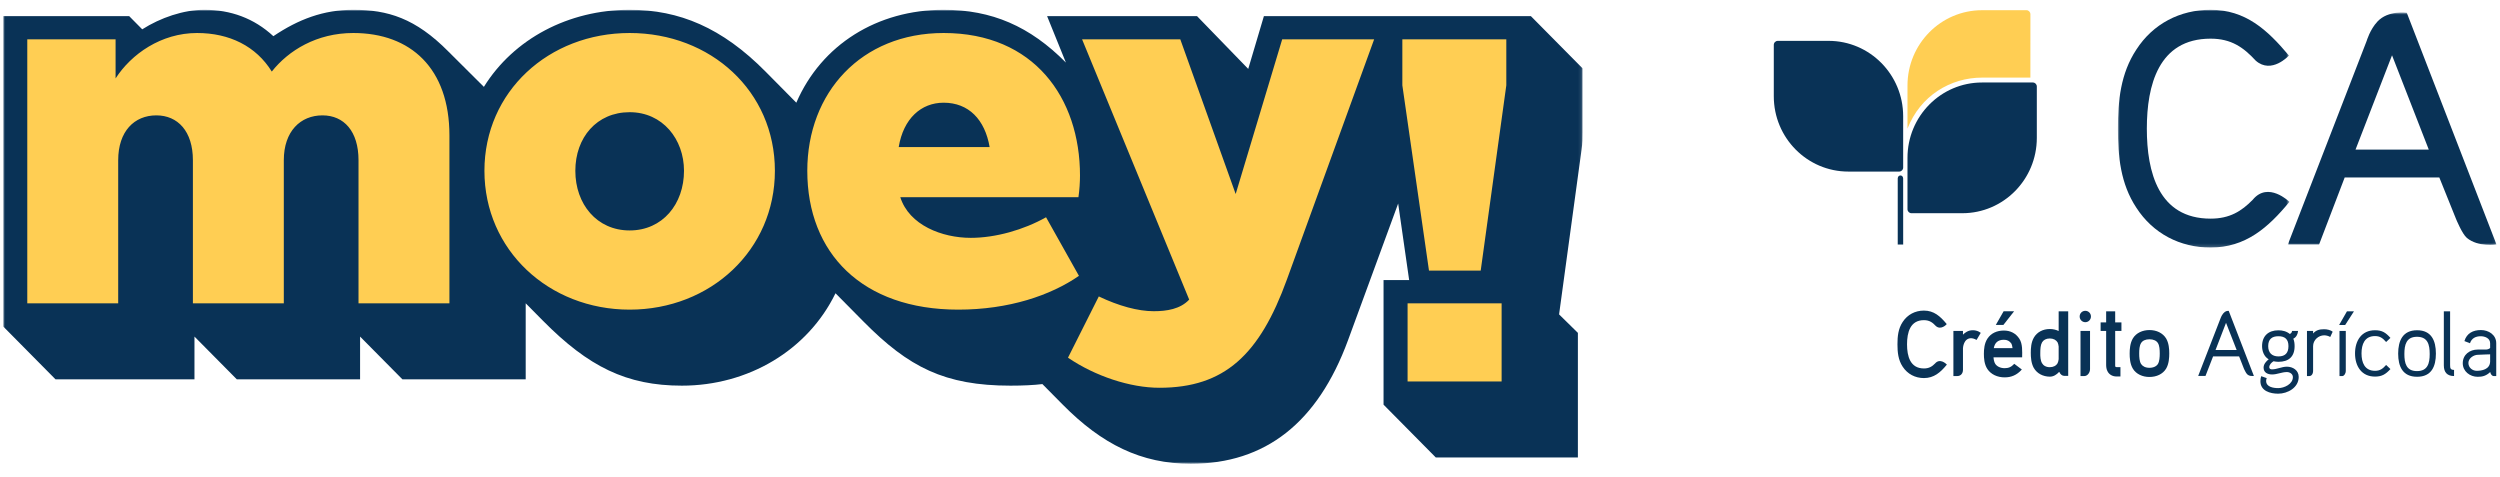 <svg width="766" height="146" viewBox="0 0 766 146" fill="none" xmlns="http://www.w3.org/2000/svg">
<mask id="mask0" mask-type="alpha" maskUnits="userSpaceOnUse" x="1" y="3" width="484" height="140">
<path fill-rule="evenodd" clip-rule="evenodd" d="M1 3H484.904V142.103H1V3Z" fill="white"/>
</mask>
<g mask="url(#mask0)">
<path fill-rule="evenodd" clip-rule="evenodd" d="M469.059 4.94H387.259L382.458 21.114L366.769 4.94H320.83L326.591 19.172C315.542 8.011 303.858 2.998 289.131 2.998C268.802 2.998 251.679 13.675 243.991 31.466L234.547 21.922C221.258 8.499 208.135 2.998 192.925 2.998C174.201 2.998 157.39 11.896 148.263 26.615L137.38 15.78C127.296 5.586 118.812 2.998 108.246 2.998C99.123 2.998 91.44 5.911 83.757 11.087C77.834 5.586 70.634 2.998 62.624 2.998C56.223 2.998 49.184 5.423 43.578 8.983L39.578 4.94H1V100.049L17.006 116.223H59.584V103.125L72.556 116.223H110.329V103.125L123.296 116.223H161.074V92.931L166.357 98.27C180.28 112.343 191.968 118.165 208.935 118.165C229.268 118.165 247.513 107.325 255.997 89.855L264.641 98.59C278.408 112.501 289.452 118.165 309.62 118.165C313.303 118.165 316.83 118.002 319.386 117.682L325.63 123.987C337.636 136.118 349.642 142.103 364.847 142.103C387.737 142.103 403.747 129.488 413.031 104.254L428.398 62.359L431.764 85.813H423.919V123.987L439.925 140.165H483.465V101.991L477.703 96.328L484.586 45.865C484.904 43.439 484.904 42.789 484.904 40.526V20.951L469.059 4.94Z" fill="#093256"/>
</g>
<path fill-rule="evenodd" clip-rule="evenodd" d="M8.359 92.933H36.215V49.096C36.215 40.203 41.176 35.348 47.903 35.348C54.46 35.348 59.104 40.203 59.104 49.096V92.933H86.959V49.096C86.959 40.203 92.082 35.348 98.804 35.348C105.37 35.348 109.849 40.203 109.849 49.096V92.933H137.704V41.495C137.704 20.954 125.859 10.114 108.248 10.114C97.043 10.114 88.398 15.452 83.276 21.925C78.476 14.161 70.309 10.114 60.382 10.114C49.342 10.114 40.22 16.586 35.415 24.025V12.056H8.359V92.933ZM192.928 94.871C217.739 94.871 237.428 76.597 237.428 52.334C237.428 27.909 217.739 10.114 192.928 10.114C168.117 10.114 148.428 28.072 148.428 52.334C148.428 76.597 168.117 94.871 192.928 94.871V94.871ZM293.616 94.871C309.139 94.871 321.945 90.508 330.589 84.519L320.51 66.566C313.627 70.45 304.982 72.876 297.455 72.876C288.65 72.876 278.566 68.996 275.849 60.419H330.433C330.75 58.319 330.911 55.731 330.911 53.789C330.911 30.014 316.827 10.114 289.133 10.114C263.843 10.114 247.354 28.392 247.354 52.334C247.354 77.564 264.16 94.871 293.616 94.871V94.871ZM355.24 118.813C375.251 118.813 385.978 108.624 394.305 85.653L421.034 12.056H392.862L378.612 59.448L361.645 12.056H331.551L364.367 91.8C361.645 94.713 357.484 95.354 353.484 95.354C348.683 95.354 342.761 93.742 336.673 90.829L327.233 109.595C335.551 115.254 346.278 118.813 355.24 118.813V118.813ZM437.84 82.907H453.689L461.534 26.13V12.056H429.678V26.13L437.84 82.907ZM275.366 45.054C276.805 36.319 282.244 31.468 289.132 31.468C296.811 31.468 301.777 36.644 303.221 45.054H275.366ZM192.928 70.608C182.844 70.608 176.283 62.524 176.283 52.334C176.283 42.141 182.844 34.377 192.928 34.377C203.012 34.377 209.578 42.628 209.578 52.334C209.578 62.524 203.012 70.608 192.928 70.608V70.608ZM431.283 116.871H460.095V92.933H431.283V116.871Z" fill="#FFCE53"/>
<path fill-rule="evenodd" clip-rule="evenodd" d="M585.66 65.328C584.998 65.328 584.455 64.775 584.455 64.102V48.355C584.455 35.615 594.677 25.277 607.289 25.277H622.881C623.539 25.277 624.082 25.83 624.082 26.504V42.246C624.082 54.99 613.865 65.328 601.247 65.328H585.66Z" fill="#093256"/>
<path fill-rule="evenodd" clip-rule="evenodd" d="M583.13 51.359C583.13 52.023 582.583 52.572 581.912 52.572H566.343C553.73 52.572 543.49 42.248 543.49 29.498V13.761C543.49 13.064 544.051 12.521 544.709 12.521H560.282C572.895 12.521 583.13 22.859 583.13 35.617V51.359Z" fill="#093256"/>
<path fill-rule="evenodd" clip-rule="evenodd" d="M583.125 54.661L583.135 74.923H581.465V54.661C581.521 53.458 583.07 53.458 583.125 54.661" fill="#093256"/>
<path fill-rule="evenodd" clip-rule="evenodd" d="M584.455 39.415V26.21C584.455 13.475 594.681 3.128 607.294 3.128H620.918C621.58 3.128 622.118 3.699 622.118 4.364L622.109 23.78H607.294C597.642 23.78 588.382 29.314 584.455 39.415" fill="#FFCE53"/>
<mask id="mask1" mask-type="alpha" maskUnits="userSpaceOnUse" x="648" y="3" width="54" height="73">
<path fill-rule="evenodd" clip-rule="evenodd" d="M648.925 3H701.477V75.847H648.925V3Z" fill="white"/>
</mask>
<g mask="url(#mask1)">
<path fill-rule="evenodd" clip-rule="evenodd" d="M701.325 17.021C694.681 9.09 687.995 2.999 677.327 2.999C667.961 2.999 659.689 7.273 654.571 15.2C649.739 22.541 648.925 30.862 648.925 39.416C648.925 47.97 649.739 56.31 654.571 63.632C659.689 71.564 667.961 75.847 677.327 75.847C687.995 75.847 694.929 69.812 701.477 61.848C701.477 61.848 694.961 55.446 690.234 61.212C686.79 64.729 683.176 66.992 677.327 66.992C661.326 66.992 657.79 52.639 657.79 39.416C657.79 26.202 661.326 11.845 677.327 11.845C683.691 11.845 687.42 14.531 691.163 18.591C696.019 22.848 701.325 17.021 701.325 17.021" fill="#093256"/>
</g>
<mask id="mask2" mask-type="alpha" maskUnits="userSpaceOnUse" x="700" y="3" width="65" height="73">
<path fill-rule="evenodd" clip-rule="evenodd" d="M700.988 3.818H764.929V75.049H700.988V3.818Z" fill="white"/>
</mask>
<g mask="url(#mask2)">
<path fill-rule="evenodd" clip-rule="evenodd" d="M764.929 74.925L737.437 3.911C737.437 3.911 731.754 3.042 728.43 6.625C726.154 9.064 725.151 12.525 725.151 12.525L700.988 74.925H710.562L718.415 54.374H747.406L752.519 67.068C752.519 67.068 754.4 71.695 755.844 72.889C759.32 75.803 764.929 74.925 764.929 74.925V74.925ZM744.178 45.839H721.734L732.917 16.939L744.178 45.839Z" fill="#093256"/>
</g>
<path fill-rule="evenodd" clip-rule="evenodd" d="M714.729 101.654L713.984 103.252C713.428 102.913 712.72 102.741 712.131 102.741C710.407 102.741 708.733 104.154 708.733 106.073V108.442V113.14V113.6C708.733 114.617 708.218 115.221 707.602 115.221H706.857V109.07V101.403H708.733V102.174C709.667 101.129 710.715 100.878 712.131 100.878C712.909 100.878 714.109 101.083 714.729 101.654" fill="#093256"/>
<path fill-rule="evenodd" clip-rule="evenodd" d="M718.748 113.601C718.748 114.54 718.178 115.223 717.709 115.223H716.821V101.405H718.748V113.601Z" fill="#093256"/>
<path fill-rule="evenodd" clip-rule="evenodd" d="M617.117 95.379L613.839 99.561H611.517L613.903 95.379H617.117Z" fill="#093256"/>
<path fill-rule="evenodd" clip-rule="evenodd" d="M616.641 106.673C616.572 106.069 616.434 105.534 616.305 105.297C615.721 104.47 615.022 104.103 613.983 104.103C612.112 104.103 611.192 105.07 610.893 106.673H616.641ZM619.584 109.493H610.811C610.87 110.278 611.036 111.021 611.372 111.523C611.868 112.248 612.875 112.81 614.236 112.81C615.367 112.81 616.269 112.48 617.17 111.472L619.492 113.219C617.933 114.966 616.19 115.626 614.264 115.626C611.992 115.64 610.024 114.701 608.944 113.084C607.951 111.593 607.863 109.674 607.863 108.41C607.863 107.044 607.997 105.218 608.944 103.764C610.034 102.11 611.831 101.278 614.002 101.278C615.988 101.278 617.657 102.129 618.724 103.787C619.754 105.321 619.607 107.704 619.584 109.493V109.493Z" fill="#093256"/>
<path fill-rule="evenodd" clip-rule="evenodd" d="M640.663 96.972C640.663 97.943 639.9 98.719 638.944 98.719C637.964 98.719 637.21 97.943 637.21 96.972C637.21 95.996 637.964 95.234 638.944 95.234C639.9 95.234 640.663 95.996 640.663 96.972" fill="#093256"/>
<path fill-rule="evenodd" clip-rule="evenodd" d="M650.009 101.405H648.092V111.645C648.092 111.845 648.069 112.072 648.12 112.282C648.189 112.388 648.262 112.481 648.469 112.481H649.706V115.353H648.469C647.393 115.353 646.391 114.865 645.834 113.94C645.352 113.16 645.324 112.282 645.324 111.645V101.405H643.632V98.779H645.324V95.388H648.092V98.779H650.009V101.405Z" fill="#093256"/>
<path fill-rule="evenodd" clip-rule="evenodd" d="M661.747 108.338C661.747 107.13 661.664 105.875 661.191 105.132C660.763 104.402 659.848 103.952 658.588 103.952C657.342 103.952 656.441 104.402 656.018 105.132C655.53 105.903 655.448 107.13 655.448 108.338C655.448 109.444 655.53 110.735 656.018 111.511C656.464 112.208 657.342 112.696 658.588 112.696C659.848 112.696 660.763 112.208 661.191 111.511C661.664 110.735 661.747 109.42 661.747 108.338M664.662 108.291C664.662 109.56 664.574 111.511 663.673 112.993C662.657 114.62 660.763 115.502 658.606 115.502C656.482 115.516 654.528 114.62 653.53 112.993C652.61 111.511 652.527 109.56 652.527 108.338C652.527 106.995 652.647 105.109 653.53 103.659C654.528 102.019 656.463 101.127 658.606 101.127C660.763 101.127 662.625 102.019 663.673 103.659C664.547 105.109 664.662 106.949 664.662 108.291" fill="#093256"/>
<path fill-rule="evenodd" clip-rule="evenodd" d="M701.182 106.055C701.182 103.965 700.13 103.021 698.102 103.021C696.102 103.021 694.975 103.941 694.975 106.055C694.975 108.086 696.115 109.206 698.129 109.206C700.212 109.206 701.182 108.118 701.182 106.055M704.322 115.487C704.322 118.786 700.924 120.626 698.041 120.626C695.604 120.626 692.588 119.795 692.588 116.802C692.588 116.282 692.661 115.748 692.832 115.264L694.524 115.854C694.395 116.143 694.344 116.426 694.344 116.714C694.344 118.596 696.597 118.916 698.041 118.916C699.89 118.916 702.538 117.694 702.538 115.543C702.538 114.567 701.582 113.996 700.704 113.996C699.154 113.996 697.724 114.735 696.174 114.735C694.841 114.735 693.563 114.182 693.563 112.639C693.563 111.571 694.344 110.72 695.126 110.084C693.71 109.285 693.098 107.603 693.098 106.056C693.098 102.915 695.066 101.205 698.101 101.205C699.352 101.205 700.616 101.507 701.582 102.325C702.037 102.176 702.225 101.818 702.29 101.405H704.124C704.033 102.39 703.6 103.333 702.671 103.774C702.97 104.48 703.067 105.252 703.067 106.056C703.067 109.313 701.232 110.86 698.101 110.86C697.595 110.86 697.08 110.776 696.597 110.688C695.94 111.115 695.301 111.743 695.301 112.542C695.301 112.978 695.724 113.174 696.101 113.174C697.669 113.174 699.113 112.351 700.704 112.351C702.538 112.351 704.322 113.452 704.322 115.487" fill="#093256"/>
<path fill-rule="evenodd" clip-rule="evenodd" d="M721.252 95.388L718.562 99.575H716.709L719.109 95.388H721.252Z" fill="#093256"/>
<path fill-rule="evenodd" clip-rule="evenodd" d="M732.429 113.084C730.994 114.636 729.863 115.388 727.711 115.388C723.568 115.388 721.582 112.183 721.582 108.294C721.582 104.395 723.568 101.185 727.711 101.185C729.891 101.185 730.994 101.919 732.429 103.531L731.109 104.79C730.098 103.638 729.265 102.974 727.711 102.974C724.516 102.974 723.568 105.501 723.568 108.294C723.568 111.067 724.516 113.614 727.711 113.614C729.265 113.614 730.098 112.958 731.109 111.82L732.429 113.084Z" fill="#093256"/>
<path fill-rule="evenodd" clip-rule="evenodd" d="M744.458 108.483C744.458 105.649 743.911 103.191 740.563 103.191C737.271 103.191 736.701 105.649 736.701 108.483C736.701 111.275 737.271 113.705 740.563 113.705C743.879 113.705 744.458 111.275 744.458 108.483M746.361 108.339C746.361 112.279 745.009 115.443 740.595 115.443C736.181 115.443 734.797 112.279 734.797 108.362C734.797 104.403 736.181 101.188 740.595 101.188C745.009 101.188 746.361 104.403 746.361 108.339" fill="#093256"/>
<path fill-rule="evenodd" clip-rule="evenodd" d="M751.921 115.221C749.806 115.221 748.79 114.05 748.79 111.964V95.386H750.712V111.852C750.712 112.814 750.827 113.339 751.921 113.339V115.221Z" fill="#093256"/>
<path fill-rule="evenodd" clip-rule="evenodd" d="M596.059 99.713C595.884 99.861 595.64 100.033 595.351 100.163C594.762 100.447 593.935 100.581 593.162 99.908C592.155 98.816 591.167 98.096 589.493 98.096C585.295 98.096 584.315 101.827 584.315 105.502C584.315 109.163 585.295 112.894 589.493 112.894C591.029 112.894 591.976 112.322 592.9 111.375C593.654 110.482 594.546 110.543 595.217 110.803C595.549 110.938 595.829 111.138 596.022 111.272C596.243 111.426 596.528 111.718 596.528 111.718L596.376 111.886C594.555 114.093 592.564 115.84 589.493 115.84C586.817 115.84 584.458 114.618 582.977 112.35C581.593 110.259 581.382 107.881 581.382 105.502C581.382 103.114 581.593 100.744 582.977 98.653C584.458 96.381 586.817 95.164 589.493 95.164C592.564 95.164 594.486 96.92 596.335 99.127L596.482 99.308C596.482 99.308 596.224 99.573 596.059 99.713" fill="#093256"/>
<path fill-rule="evenodd" clip-rule="evenodd" d="M606.895 101.999L605.621 104.155C605.621 104.155 604.711 103.625 603.975 103.625C601.616 103.625 601.455 106.585 601.455 106.701V113.317C601.455 114.363 600.821 115.222 599.726 115.222H598.521V101.404H601.455V102.538C602.053 101.934 603.005 101.223 604.333 101.186C605.957 101.13 606.895 101.999 606.895 101.999" fill="#093256"/>
<path fill-rule="evenodd" clip-rule="evenodd" d="M640.387 113.084C640.387 114.204 639.578 115.221 638.663 115.221H637.467V101.403H640.387V113.084Z" fill="#093256"/>
<path fill-rule="evenodd" clip-rule="evenodd" d="M686.066 109.204H678.088L675.762 115.193H673.522L680.314 97.682C680.314 97.682 680.622 96.72 681.229 96.004C681.84 95.293 682.351 95.247 682.88 95.247L690.591 115.193C690.089 115.193 689.197 115.342 688.485 114.617C688.121 114.259 687.547 112.991 687.547 112.991L686.066 109.204ZM678.837 107.248H685.316L682.056 98.908L678.837 107.248Z" fill="#093256"/>
<path fill-rule="evenodd" clip-rule="evenodd" d="M762.977 110.688V108.57C762.724 108.57 762.025 108.607 761.625 108.607L759.247 108.709C757.951 108.709 756.318 109.75 756.318 111.209C756.318 112.654 757.565 113.615 758.857 113.615C760.369 113.615 762.88 113.235 762.977 110.814V110.688ZM764.847 115.223H764.02C763.61 115.223 763.137 114.721 762.999 113.992C761.716 115.223 760.511 115.451 759.159 115.451C756.805 115.451 754.589 113.806 754.589 111.288C754.589 108.658 756.727 107.106 759.159 107.106H761.541C762.084 107.106 762.59 106.995 762.976 106.627V105.169C762.976 103.635 761.389 103.022 760.093 103.022C758.598 103.022 757.297 103.607 756.805 105.169L755.095 104.509C755.821 102.079 757.775 101.126 760.162 101.126C762.498 101.126 764.847 102.576 764.847 105.169V115.223Z" fill="#093256"/>
<path fill-rule="evenodd" clip-rule="evenodd" d="M630.772 106.164C630.708 105.649 630.598 105.216 630.441 104.9C630.009 104.18 629.182 103.706 628.06 103.706C626.924 103.706 626.101 104.18 625.687 104.9C625.223 105.7 625.144 106.866 625.144 108.111C625.117 109.24 625.195 110.485 625.687 111.294C626.101 112.023 626.924 112.506 628.06 112.506C629.182 112.506 630.009 112.046 630.441 111.294C630.598 110.987 630.708 110.564 630.772 110.053V106.164ZM633.697 115.173H632.497C631.872 115.173 631.283 114.699 630.989 114.002L630.92 113.942C630.125 114.82 629.182 115.41 628.06 115.41C625.963 115.387 624.161 114.449 623.163 112.757C622.322 111.252 622.234 109.393 622.234 108.111C622.234 106.699 622.322 104.933 623.163 103.465C624.161 101.736 625.963 100.812 628.06 100.812C629.021 100.812 629.945 101.025 630.773 101.42V95.39H633.697V112.994V115.173Z" fill="#093256"/>
</svg>
